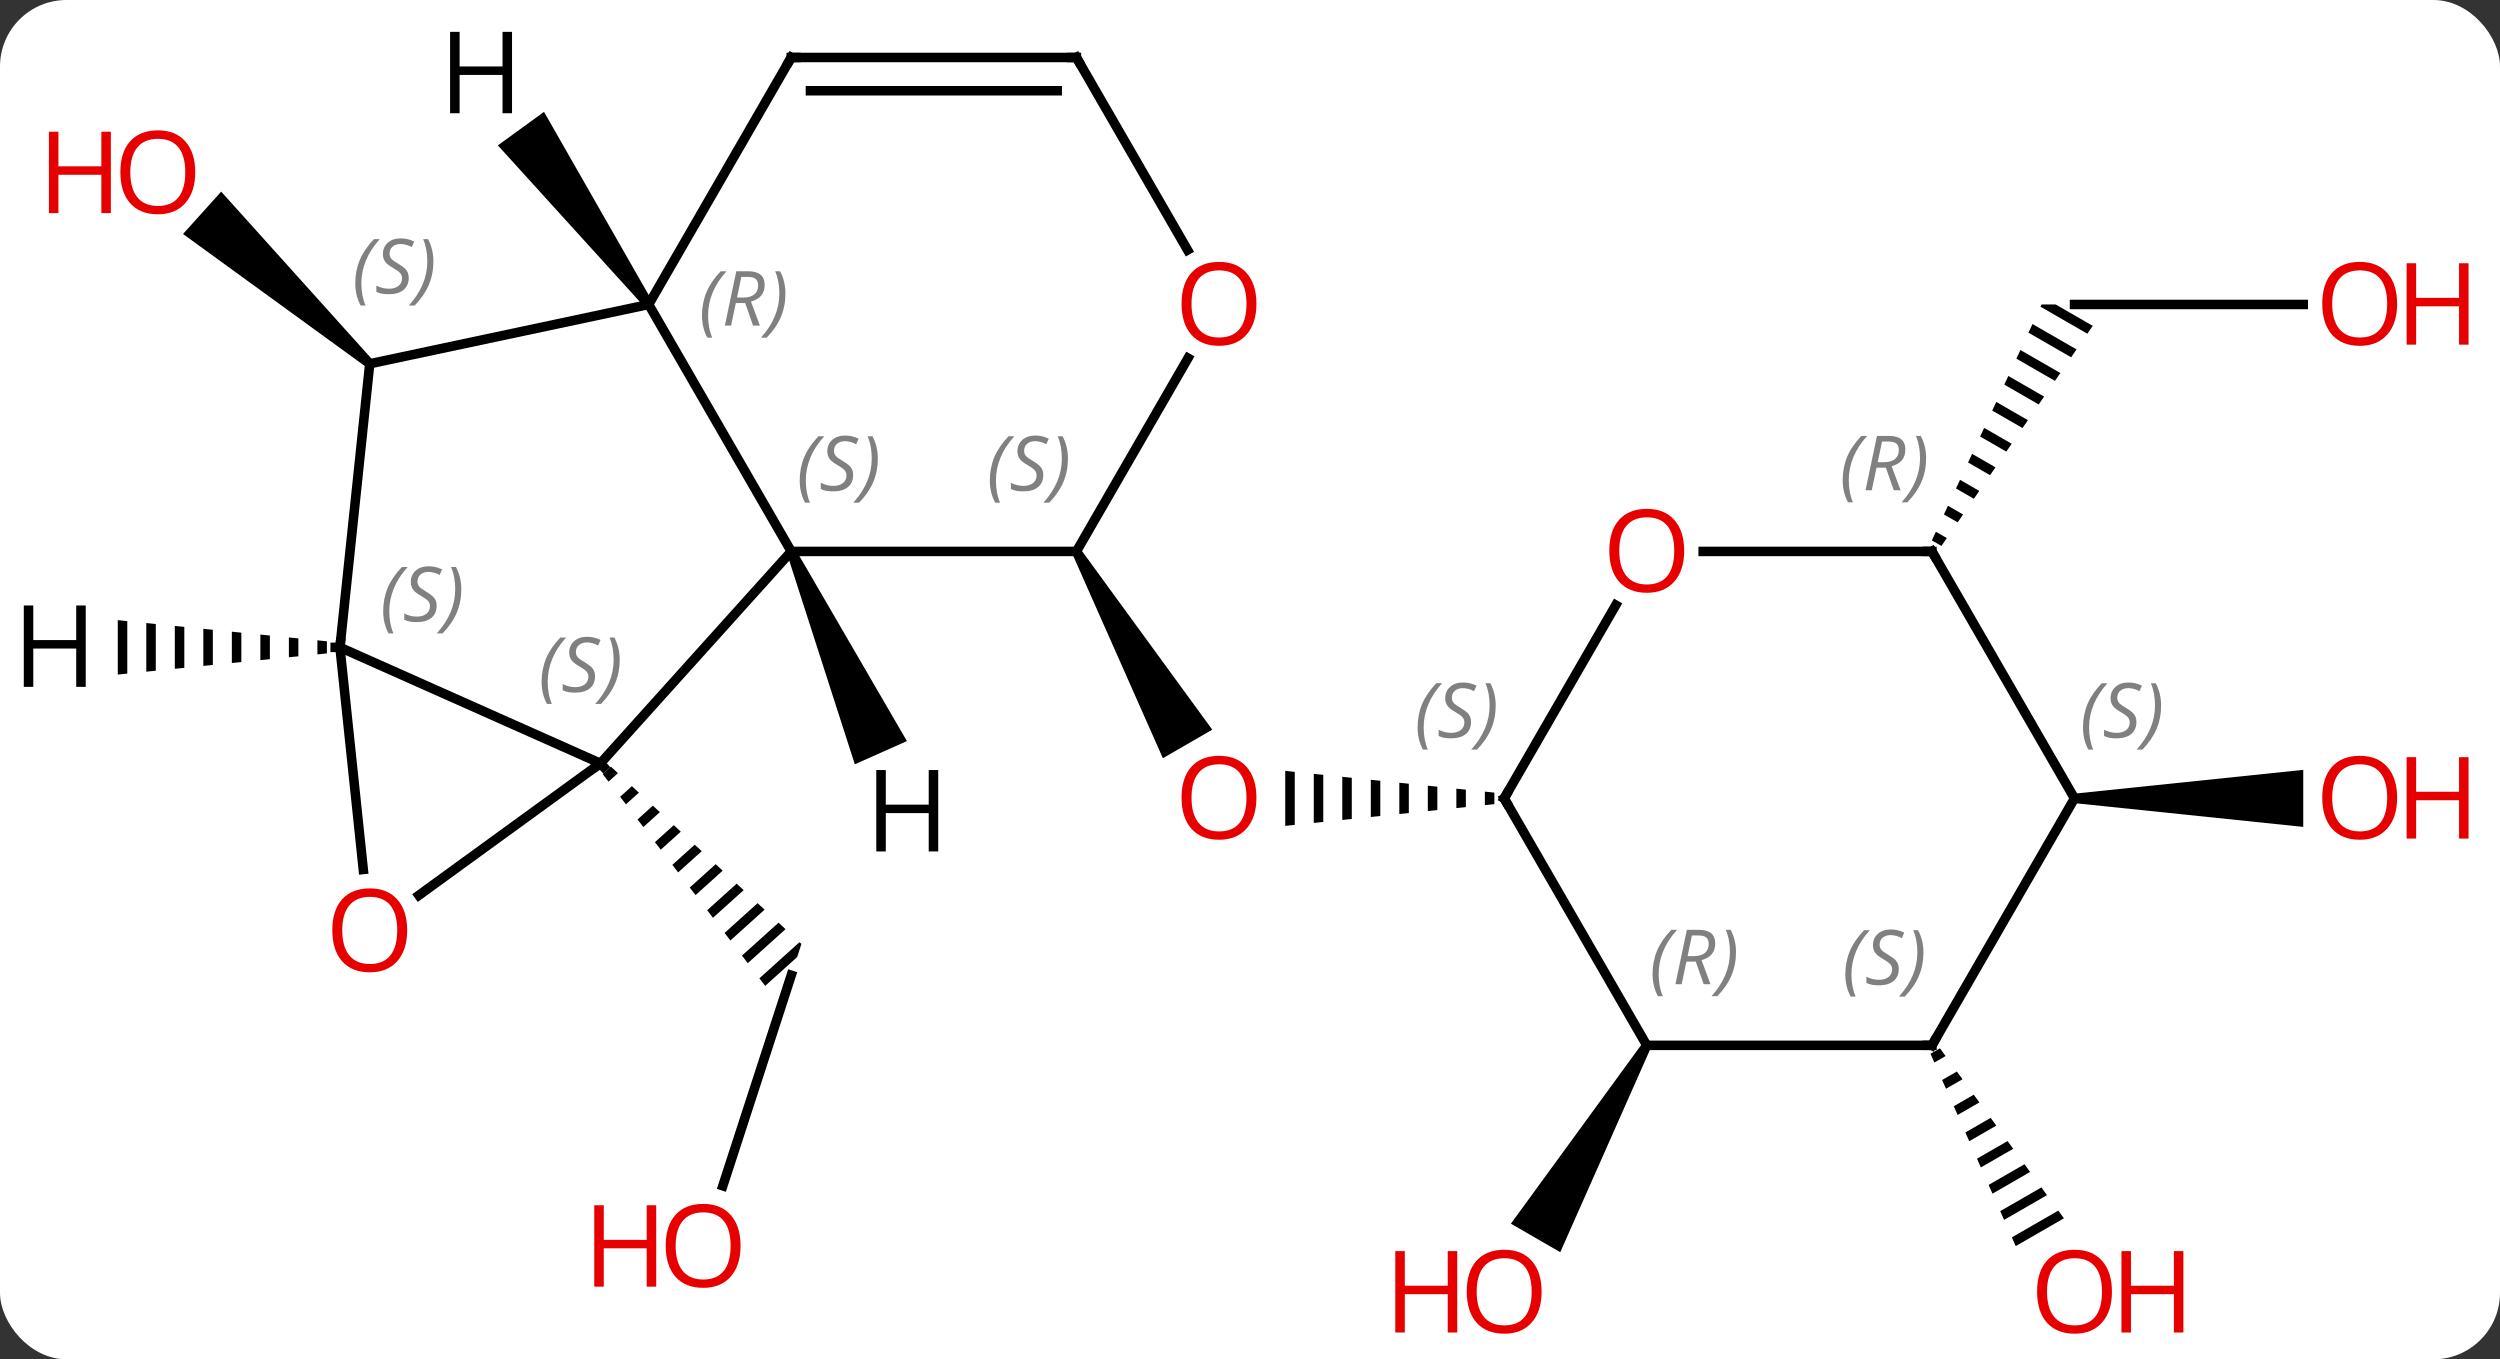 <svg width="263" viewBox="0 0 263 143" style="fill-opacity:1; color-rendering:auto; color-interpolation:auto; text-rendering:auto; stroke:black; stroke-linecap:square; stroke-miterlimit:10; shape-rendering:auto; stroke-opacity:1; fill:black; stroke-dasharray:none; font-weight:normal; stroke-width:1; font-family:'Open Sans'; font-style:normal; stroke-linejoin:miter; font-size:12; stroke-dashoffset:0; image-rendering:auto;" height="143" class="cas-substance-image" xmlns:xlink="http://www.w3.org/1999/xlink" xmlns="http://www.w3.org/2000/svg"><rect x="0" y="0" width="263" height="143" fill="#333333" stroke="none"/><svg class="cas-substance-single-component"><rect y="0" x="0" width="263" stroke="none" ry="7" rx="7" height="143" fill="white" class="cas-substance-group"/><svg y="0" x="0" width="263" viewBox="0 0 263 143" style="fill:black;" height="143" class="cas-substance-single-component-image"><svg><g><g transform="translate(127,71)" style="text-rendering:geometricPrecision; color-rendering:optimizeQuality; color-interpolation:linearRGB; stroke-linecap:butt; image-rendering:optimizeQuality;"><line y2="53.75" y1="31.599" x2="-50.958" x1="-43.761" style="fill:none;"/><path style="stroke:none;" d="M-62.728 9.652 L-63.595 10.434 L-62.984 11.229 L-61.993 10.336 L-62.728 9.652 ZM-60.524 11.704 L-61.764 12.821 L-61.153 13.617 L-59.789 12.388 L-59.789 12.388 L-60.524 11.704 ZM-58.32 13.755 L-59.932 15.208 L-59.322 16.004 L-57.585 14.439 L-57.585 14.439 L-58.32 13.755 ZM-56.116 15.807 L-58.101 17.595 L-57.491 18.391 L-55.382 16.491 L-56.116 15.807 ZM-53.912 17.858 L-56.27 19.982 L-55.66 20.778 L-53.178 18.542 L-53.912 17.858 ZM-51.708 19.91 L-54.439 22.369 L-53.828 23.165 L-50.974 20.594 L-51.708 19.91 ZM-49.505 21.961 L-52.608 24.757 L-51.997 25.552 L-48.77 22.645 L-49.505 21.961 ZM-47.301 24.013 L-50.776 27.144 L-50.776 27.144 L-50.166 27.94 L-50.166 27.94 L-46.566 24.697 L-46.566 24.697 L-47.301 24.013 ZM-45.097 26.064 L-48.945 29.531 L-48.945 29.531 L-48.335 30.327 L-44.362 26.748 L-44.362 26.748 L-45.097 26.064 ZM-42.893 28.116 L-47.114 31.918 L-46.504 32.714 L-46.504 32.714 L-43.138 29.683 L-42.691 28.304 L-42.691 28.304 L-42.691 28.304 L-42.893 28.116 Z"/><path style="stroke:none;" d="M-14.194 -12.74 L-13.328 -13.24 L0.53 5.762 L-4.666 8.762 Z"/><path style="stroke:none;" d="M29.208 12.279 L29.208 13.701 L29.208 13.701 L30.208 13.597 L30.208 13.597 L30.208 12.383 L30.208 12.383 L29.208 12.279 ZM26.208 11.967 L26.208 14.013 L26.208 14.013 L27.208 13.909 L27.208 12.071 L27.208 12.071 L26.208 11.967 ZM23.208 11.656 L23.208 14.324 L24.208 14.22 L24.208 14.22 L24.208 11.759 L24.208 11.759 L23.208 11.656 ZM20.208 11.344 L20.208 14.636 L20.208 14.636 L21.208 14.532 L21.208 11.448 L21.208 11.448 L20.208 11.344 ZM17.208 11.032 L17.208 14.948 L17.208 14.948 L18.208 14.844 L18.208 14.844 L18.208 11.136 L18.208 11.136 L17.208 11.032 ZM14.208 10.72 L14.208 15.259 L14.208 15.259 L15.208 15.156 L15.208 15.156 L15.208 10.824 L15.208 10.824 L14.208 10.72 ZM11.208 10.409 L11.208 15.571 L11.208 15.571 L12.208 15.467 L12.208 15.467 L12.208 10.513 L12.208 10.513 L11.208 10.409 ZM8.208 10.097 L8.208 15.883 L9.208 15.779 L9.208 15.779 L9.208 10.201 L9.208 10.201 L8.208 10.097 Z"/><path style="stroke:none;" d="M-87.769 -33.105 L-88.439 -32.361 L-107.747 -46.383 L-103.732 -50.842 Z"/><path style="stroke:none;" d="M45.806 38.72 L46.672 39.22 L37.14 60.731 L31.944 57.731 Z"/><line y2="-38.97" y1="-38.97" x2="115.302" x1="91.239" style="fill:none;"/><path style="stroke:none;" d="M87.775 -38.97 L87.665 -38.733 L87.665 -38.733 L92.588 -35.893 L93.157 -36.72 L89.255 -38.97 ZM86.817 -36.912 L86.394 -36.001 L86.394 -36.001 L90.883 -33.413 L90.883 -33.413 L91.451 -34.24 L86.817 -36.912 ZM85.547 -34.18 L85.123 -33.27 L85.123 -33.27 L89.178 -30.932 L89.746 -31.759 L85.547 -34.18 ZM84.276 -31.449 L83.853 -30.538 L83.853 -30.538 L87.472 -28.451 L88.041 -29.278 L84.276 -31.449 ZM83.006 -28.718 L82.582 -27.807 L85.767 -25.971 L86.335 -26.797 L83.006 -28.718 ZM81.735 -25.986 L81.312 -25.076 L81.312 -25.076 L84.062 -23.49 L84.062 -23.49 L84.63 -24.317 L81.735 -25.986 ZM80.465 -23.255 L80.041 -22.344 L82.356 -21.009 L82.925 -21.836 L80.465 -23.255 ZM79.194 -20.523 L78.77 -19.613 L80.651 -18.528 L81.219 -19.355 L79.194 -20.523 ZM77.923 -17.792 L77.5 -16.881 L78.946 -16.048 L79.514 -16.875 L77.923 -17.792 ZM76.653 -15.06 L76.229 -14.15 L76.229 -14.15 L77.24 -13.567 L77.809 -14.394 L76.653 -15.06 Z"/><path style="stroke:none;" d="M77.084 39.284 L76.089 39.858 L76.089 39.858 L76.496 40.778 L76.496 40.778 L77.676 40.097 L77.676 40.097 L77.084 39.284 ZM78.862 41.723 L77.311 42.617 L77.719 43.537 L79.454 42.536 L79.454 42.536 L78.862 41.723 ZM80.64 44.162 L78.534 45.376 L78.534 45.376 L78.941 46.296 L78.941 46.296 L81.233 44.974 L80.64 44.162 ZM82.418 46.6 L79.756 48.135 L80.164 49.055 L80.164 49.055 L83.011 47.413 L82.418 46.6 ZM84.196 49.039 L80.978 50.894 L80.978 50.894 L81.386 51.814 L81.386 51.814 L84.789 49.852 L84.789 49.852 L84.196 49.039 ZM85.975 51.477 L82.201 53.654 L82.609 54.573 L82.609 54.573 L86.567 52.29 L85.975 51.477 ZM87.753 53.916 L83.423 56.413 L83.831 57.332 L83.831 57.332 L88.346 54.729 L88.346 54.729 L87.753 53.916 ZM89.531 56.355 L84.646 59.172 L85.053 60.091 L85.053 60.091 L90.124 57.167 L90.124 57.167 L89.531 56.355 Z"/><path style="stroke:none;" d="M91.239 13.49 L91.239 12.49 L115.302 9.99 L115.302 15.99 Z"/><line y2="-12.99" y1="9.303" x2="-43.761" x1="-63.834" style="fill:none;"/><line y2="-2.898" y1="9.303" x2="-91.239" x1="-63.834" style="fill:none;"/><line y2="23.184" y1="9.303" x2="-82.939" x1="-63.834" style="fill:none;"/><line y2="-38.97" y1="-12.99" x2="-58.761" x1="-43.761" style="fill:none;"/><line y2="-12.99" y1="-12.99" x2="-13.761" x1="-43.761" style="fill:none;"/><line y2="20.471" y1="-2.898" x2="-88.783" x1="-91.239" style="fill:none;"/><line y2="-32.733" y1="-2.898" x2="-88.104" x1="-91.239" style="fill:none;"/><line y2="-32.733" y1="-38.97" x2="-88.104" x1="-58.761" style="fill:none;"/><line y2="-64.953" y1="-38.97" x2="-43.761" x1="-58.761" style="fill:none;"/><line y2="-33.322" y1="-12.99" x2="-2.022" x1="-13.761" style="fill:none;"/><line y2="-64.953" y1="-64.953" x2="-13.761" x1="-43.761" style="fill:none;"/><line y2="-61.453" y1="-61.453" x2="-15.782" x1="-41.74" style="fill:none;"/><line y2="-64.953" y1="-44.698" x2="-13.761" x1="-2.068" style="fill:none;"/><line y2="-7.342" y1="12.99" x2="42.978" x1="31.239" style="fill:none;"/><line y2="38.97" y1="12.99" x2="46.239" x1="31.239" style="fill:none;"/><line y2="-12.99" y1="-12.99" x2="76.239" x1="52.176" style="fill:none;"/><line y2="38.97" y1="38.97" x2="76.239" x1="46.239" style="fill:none;"/><line y2="12.99" y1="-12.99" x2="91.239" x1="76.239" style="fill:none;"/><line y2="12.99" y1="38.97" x2="91.239" x1="76.239" style="fill:none;"/><path style="stroke:none;" d="M-44.218 -12.787 L-43.304 -13.193 L-31.592 6.961 L-37.073 9.402 Z"/><path style="stroke:none;" d="M-93.61 -3.638 L-93.61 -2.158 L-92.61 -2.26 L-92.61 -3.537 L-93.61 -3.638 ZM-96.61 -3.941 L-96.61 -1.855 L-95.61 -1.956 L-95.61 -3.84 L-96.61 -3.941 ZM-99.61 -4.244 L-99.61 -1.552 L-98.61 -1.653 L-98.61 -4.143 L-99.61 -4.244 ZM-102.61 -4.547 L-102.61 -1.249 L-101.61 -1.35 L-101.61 -4.446 L-102.61 -4.547 ZM-105.61 -4.85 L-105.61 -0.946 L-104.61 -1.047 L-104.61 -4.749 L-104.61 -4.749 L-105.61 -4.85 ZM-108.61 -5.153 L-108.61 -0.643 L-107.61 -0.744 L-107.61 -5.052 L-108.61 -5.153 ZM-111.61 -5.456 L-111.61 -0.34 L-110.61 -0.441 L-110.61 -5.355 L-111.61 -5.456 ZM-114.61 -5.76 L-114.61 -0.036 L-113.61 -0.138 L-113.61 -5.658 L-114.61 -5.76 Z"/><path style="stroke:none;" d="M-58.356 -39.264 L-59.166 -38.676 L-74.625 -55.706 L-69.77 -59.232 Z"/></g><g transform="translate(127,71)" style="fill:rgb(230,0,0); text-rendering:geometricPrecision; color-rendering:optimizeQuality; image-rendering:optimizeQuality; font-family:'Open Sans'; stroke:rgb(230,0,0); color-interpolation:linearRGB;"><path style="stroke:none;" d="M-49.093 60.059 Q-49.093 62.121 -50.133 63.301 Q-51.172 64.481 -53.015 64.481 Q-54.906 64.481 -55.937 63.316 Q-56.968 62.152 -56.968 60.043 Q-56.968 57.949 -55.937 56.801 Q-54.906 55.652 -53.015 55.652 Q-51.156 55.652 -50.125 56.824 Q-49.093 57.996 -49.093 60.059 ZM-55.922 60.059 Q-55.922 61.793 -55.179 62.699 Q-54.437 63.606 -53.015 63.606 Q-51.593 63.606 -50.867 62.707 Q-50.14 61.809 -50.14 60.059 Q-50.14 58.324 -50.867 57.434 Q-51.593 56.543 -53.015 56.543 Q-54.437 56.543 -55.179 57.441 Q-55.922 58.34 -55.922 60.059 Z"/><path style="stroke:none;" d="M-57.968 64.356 L-58.968 64.356 L-58.968 60.324 L-63.484 60.324 L-63.484 64.356 L-64.484 64.356 L-64.484 55.793 L-63.484 55.793 L-63.484 59.434 L-58.968 59.434 L-58.968 55.793 L-57.968 55.793 L-57.968 64.356 Z"/><path style="stroke:none;" d="M5.176 12.92 Q5.176 14.982 4.137 16.162 Q3.098 17.342 1.255 17.342 Q-0.636 17.342 -1.667 16.177 Q-2.699 15.013 -2.699 12.904 Q-2.699 10.81 -1.667 9.662 Q-0.636 8.513 1.255 8.513 Q3.114 8.513 4.145 9.685 Q5.176 10.857 5.176 12.92 ZM-1.652 12.92 Q-1.652 14.654 -0.909 15.56 Q-0.167 16.467 1.255 16.467 Q2.676 16.467 3.403 15.568 Q4.13 14.67 4.13 12.92 Q4.13 11.185 3.403 10.295 Q2.676 9.404 1.255 9.404 Q-0.167 9.404 -0.909 10.303 Q-1.652 11.201 -1.652 12.92 Z"/><path style="stroke:none;" d="M-106.463 -52.879 Q-106.463 -50.817 -107.502 -49.637 Q-108.541 -48.457 -110.384 -48.457 Q-112.275 -48.457 -113.306 -49.621 Q-114.338 -50.786 -114.338 -52.895 Q-114.338 -54.989 -113.306 -56.137 Q-112.275 -57.286 -110.384 -57.286 Q-108.525 -57.286 -107.494 -56.114 Q-106.463 -54.942 -106.463 -52.879 ZM-113.291 -52.879 Q-113.291 -51.145 -112.548 -50.239 Q-111.806 -49.332 -110.384 -49.332 Q-108.963 -49.332 -108.236 -50.231 Q-107.509 -51.129 -107.509 -52.879 Q-107.509 -54.614 -108.236 -55.504 Q-108.963 -56.395 -110.384 -56.395 Q-111.806 -56.395 -112.548 -55.496 Q-113.291 -54.598 -113.291 -52.879 Z"/><path style="stroke:none;" d="M-115.338 -48.582 L-116.338 -48.582 L-116.338 -52.614 L-120.853 -52.614 L-120.853 -48.582 L-121.853 -48.582 L-121.853 -57.145 L-120.853 -57.145 L-120.853 -53.504 L-116.338 -53.504 L-116.338 -57.145 L-115.338 -57.145 L-115.338 -48.582 Z"/><path style="stroke:none;" d="M35.176 64.883 Q35.176 66.945 34.137 68.125 Q33.098 69.305 31.255 69.305 Q29.364 69.305 28.333 68.141 Q27.302 66.976 27.302 64.867 Q27.302 62.773 28.333 61.625 Q29.364 60.476 31.255 60.476 Q33.114 60.476 34.145 61.648 Q35.176 62.82 35.176 64.883 ZM28.348 64.883 Q28.348 66.617 29.091 67.523 Q29.833 68.43 31.255 68.43 Q32.676 68.43 33.403 67.531 Q34.13 66.633 34.13 64.883 Q34.13 63.148 33.403 62.258 Q32.676 61.367 31.255 61.367 Q29.833 61.367 29.091 62.266 Q28.348 63.164 28.348 64.883 Z"/><path style="stroke:none;" d="M26.302 69.18 L25.302 69.18 L25.302 65.148 L20.786 65.148 L20.786 69.18 L19.786 69.18 L19.786 60.617 L20.786 60.617 L20.786 64.258 L25.302 64.258 L25.302 60.617 L26.302 60.617 L26.302 69.18 Z"/><path style="stroke:none;" d="M125.177 -39.04 Q125.177 -36.978 124.137 -35.798 Q123.098 -34.618 121.255 -34.618 Q119.364 -34.618 118.333 -35.782 Q117.302 -36.947 117.302 -39.056 Q117.302 -41.15 118.333 -42.298 Q119.364 -43.447 121.255 -43.447 Q123.114 -43.447 124.145 -42.275 Q125.177 -41.103 125.177 -39.04 ZM118.348 -39.04 Q118.348 -37.306 119.091 -36.4 Q119.833 -35.493 121.255 -35.493 Q122.677 -35.493 123.403 -36.392 Q124.13 -37.29 124.13 -39.04 Q124.13 -40.775 123.403 -41.665 Q122.677 -42.556 121.255 -42.556 Q119.833 -42.556 119.091 -41.657 Q118.348 -40.759 118.348 -39.04 Z"/><path style="stroke:none;" d="M132.692 -34.743 L131.692 -34.743 L131.692 -38.775 L127.177 -38.775 L127.177 -34.743 L126.177 -34.743 L126.177 -43.306 L127.177 -43.306 L127.177 -39.665 L131.692 -39.665 L131.692 -43.306 L132.692 -43.306 L132.692 -34.743 Z"/><path style="stroke:none;" d="M95.177 64.883 Q95.177 66.945 94.137 68.125 Q93.098 69.305 91.255 69.305 Q89.364 69.305 88.333 68.141 Q87.302 66.976 87.302 64.867 Q87.302 62.773 88.333 61.625 Q89.364 60.476 91.255 60.476 Q93.114 60.476 94.145 61.648 Q95.177 62.82 95.177 64.883 ZM88.348 64.883 Q88.348 66.617 89.091 67.523 Q89.833 68.43 91.255 68.43 Q92.677 68.43 93.403 67.531 Q94.13 66.633 94.13 64.883 Q94.13 63.148 93.403 62.258 Q92.677 61.367 91.255 61.367 Q89.833 61.367 89.091 62.266 Q88.348 63.164 88.348 64.883 Z"/><path style="stroke:none;" d="M102.692 69.18 L101.692 69.18 L101.692 65.148 L97.177 65.148 L97.177 69.18 L96.177 69.18 L96.177 60.617 L97.177 60.617 L97.177 64.258 L101.692 64.258 L101.692 60.617 L102.692 60.617 L102.692 69.18 Z"/><path style="stroke:none;" d="M125.177 12.92 Q125.177 14.982 124.137 16.162 Q123.098 17.342 121.255 17.342 Q119.364 17.342 118.333 16.177 Q117.302 15.013 117.302 12.904 Q117.302 10.81 118.333 9.662 Q119.364 8.513 121.255 8.513 Q123.114 8.513 124.145 9.685 Q125.177 10.857 125.177 12.92 ZM118.348 12.92 Q118.348 14.654 119.091 15.56 Q119.833 16.467 121.255 16.467 Q122.677 16.467 123.403 15.568 Q124.13 14.67 124.13 12.92 Q124.13 11.185 123.403 10.295 Q122.677 9.404 121.255 9.404 Q119.833 9.404 119.091 10.303 Q118.348 11.201 118.348 12.92 Z"/><path style="stroke:none;" d="M132.692 17.217 L131.692 17.217 L131.692 13.185 L127.177 13.185 L127.177 17.217 L126.177 17.217 L126.177 8.654 L127.177 8.654 L127.177 12.295 L131.692 12.295 L131.692 8.654 L132.692 8.654 L132.692 17.217 Z"/></g><g transform="translate(127,71)" style="stroke-linecap:butt; text-rendering:geometricPrecision; color-rendering:optimizeQuality; image-rendering:optimizeQuality; font-family:'Open Sans'; color-interpolation:linearRGB; stroke-miterlimit:5;"><path style="fill:none;" d="M-63.499 9.675 L-63.834 9.303 L-64.239 9.597"/></g><g transform="translate(127,71)" style="stroke-linecap:butt; font-size:8.4px; fill:gray; text-rendering:geometricPrecision; image-rendering:optimizeQuality; color-rendering:optimizeQuality; font-family:'Open Sans'; font-style:italic; stroke:gray; color-interpolation:linearRGB; stroke-miterlimit:5;"><path style="stroke:none;" d="M-70.022 0.725 Q-70.022 -0.604 -69.553 -1.728 Q-69.084 -2.853 -68.053 -3.932 L-67.444 -3.932 Q-68.412 -2.869 -68.897 -1.697 Q-69.381 -0.525 -69.381 0.709 Q-69.381 2.037 -68.944 3.053 L-69.459 3.053 Q-70.022 2.022 -70.022 0.725 ZM-64.399 0.131 Q-64.399 0.959 -64.946 1.412 Q-65.493 1.865 -66.493 1.865 Q-66.899 1.865 -67.212 1.811 Q-67.524 1.756 -67.805 1.615 L-67.805 0.959 Q-67.18 1.287 -66.477 1.287 Q-65.852 1.287 -65.477 0.99 Q-65.102 0.693 -65.102 0.178 Q-65.102 -0.135 -65.305 -0.361 Q-65.508 -0.588 -66.071 -0.916 Q-66.665 -1.244 -66.891 -1.572 Q-67.118 -1.9 -67.118 -2.353 Q-67.118 -3.088 -66.602 -3.549 Q-66.087 -4.01 -65.243 -4.01 Q-64.868 -4.01 -64.532 -3.932 Q-64.196 -3.853 -63.821 -3.682 L-64.087 -3.088 Q-64.337 -3.244 -64.657 -3.33 Q-64.977 -3.416 -65.243 -3.416 Q-65.774 -3.416 -66.094 -3.143 Q-66.415 -2.869 -66.415 -2.4 Q-66.415 -2.197 -66.344 -2.049 Q-66.274 -1.9 -66.133 -1.768 Q-65.993 -1.635 -65.571 -1.385 Q-65.008 -1.041 -64.805 -0.846 Q-64.602 -0.65 -64.501 -0.416 Q-64.399 -0.182 -64.399 0.131 ZM-61.805 -1.588 Q-61.805 -0.26 -62.281 0.873 Q-62.758 2.006 -63.773 3.053 L-64.383 3.053 Q-62.445 0.896 -62.445 -1.588 Q-62.445 -2.916 -62.883 -3.932 L-62.367 -3.932 Q-61.805 -2.869 -61.805 -1.588 Z"/><path style="stroke:none;" d="M-42.87 -20.447 Q-42.87 -21.775 -42.401 -22.9 Q-41.932 -24.025 -40.901 -25.103 L-40.291 -25.103 Q-41.26 -24.041 -41.745 -22.869 Q-42.229 -21.697 -42.229 -20.463 Q-42.229 -19.135 -41.791 -18.119 L-42.307 -18.119 Q-42.87 -19.15 -42.87 -20.447 ZM-37.247 -21.041 Q-37.247 -20.213 -37.794 -19.76 Q-38.341 -19.306 -39.341 -19.306 Q-39.747 -19.306 -40.059 -19.361 Q-40.372 -19.416 -40.653 -19.556 L-40.653 -20.213 Q-40.028 -19.885 -39.325 -19.885 Q-38.7 -19.885 -38.325 -20.181 Q-37.95 -20.478 -37.95 -20.994 Q-37.95 -21.306 -38.153 -21.533 Q-38.356 -21.76 -38.919 -22.088 Q-39.513 -22.416 -39.739 -22.744 Q-39.966 -23.072 -39.966 -23.525 Q-39.966 -24.26 -39.45 -24.721 Q-38.934 -25.181 -38.091 -25.181 Q-37.716 -25.181 -37.38 -25.103 Q-37.044 -25.025 -36.669 -24.853 L-36.934 -24.26 Q-37.184 -24.416 -37.505 -24.502 Q-37.825 -24.588 -38.091 -24.588 Q-38.622 -24.588 -38.942 -24.314 Q-39.263 -24.041 -39.263 -23.572 Q-39.263 -23.369 -39.192 -23.221 Q-39.122 -23.072 -38.981 -22.939 Q-38.841 -22.806 -38.419 -22.556 Q-37.856 -22.213 -37.653 -22.017 Q-37.45 -21.822 -37.349 -21.588 Q-37.247 -21.353 -37.247 -21.041 ZM-34.653 -22.76 Q-34.653 -21.431 -35.129 -20.299 Q-35.606 -19.166 -36.621 -18.119 L-37.231 -18.119 Q-35.293 -20.275 -35.293 -22.76 Q-35.293 -24.088 -35.731 -25.103 L-35.215 -25.103 Q-34.653 -24.041 -34.653 -22.76 Z"/><path style="fill:none; stroke:black;" d="M-91.739 -2.898 L-91.239 -2.898 L-91.187 -3.395"/><path style="stroke:none;" d="M-86.687 -6.695 Q-86.687 -8.023 -86.219 -9.148 Q-85.75 -10.273 -84.719 -11.351 L-84.109 -11.351 Q-85.078 -10.289 -85.562 -9.117 Q-86.047 -7.945 -86.047 -6.711 Q-86.047 -5.383 -85.609 -4.367 L-86.125 -4.367 Q-86.687 -5.398 -86.687 -6.695 ZM-81.065 -7.289 Q-81.065 -6.461 -81.612 -6.008 Q-82.159 -5.554 -83.159 -5.554 Q-83.565 -5.554 -83.877 -5.609 Q-84.19 -5.664 -84.471 -5.804 L-84.471 -6.461 Q-83.846 -6.133 -83.143 -6.133 Q-82.518 -6.133 -82.143 -6.429 Q-81.768 -6.726 -81.768 -7.242 Q-81.768 -7.554 -81.971 -7.781 Q-82.174 -8.008 -82.737 -8.336 Q-83.33 -8.664 -83.557 -8.992 Q-83.784 -9.32 -83.784 -9.773 Q-83.784 -10.508 -83.268 -10.969 Q-82.752 -11.429 -81.909 -11.429 Q-81.534 -11.429 -81.198 -11.351 Q-80.862 -11.273 -80.487 -11.101 L-80.752 -10.508 Q-81.002 -10.664 -81.323 -10.75 Q-81.643 -10.836 -81.909 -10.836 Q-82.44 -10.836 -82.76 -10.562 Q-83.08 -10.289 -83.08 -9.82 Q-83.08 -9.617 -83.01 -9.469 Q-82.94 -9.32 -82.799 -9.187 Q-82.659 -9.054 -82.237 -8.804 Q-81.674 -8.461 -81.471 -8.265 Q-81.268 -8.07 -81.166 -7.836 Q-81.065 -7.601 -81.065 -7.289 ZM-78.47 -9.008 Q-78.47 -7.679 -78.947 -6.547 Q-79.424 -5.414 -80.439 -4.367 L-81.049 -4.367 Q-79.111 -6.523 -79.111 -9.008 Q-79.111 -10.336 -79.549 -11.351 L-79.033 -11.351 Q-78.47 -10.289 -78.47 -9.008 Z"/></g><g transform="translate(127,71)" style="stroke-linecap:butt; fill:rgb(230,0,0); text-rendering:geometricPrecision; color-rendering:optimizeQuality; image-rendering:optimizeQuality; font-family:'Open Sans'; stroke:rgb(230,0,0); color-interpolation:linearRGB; stroke-miterlimit:5;"><path style="stroke:none;" d="M-84.166 26.867 Q-84.166 28.929 -85.206 30.109 Q-86.245 31.289 -88.088 31.289 Q-89.979 31.289 -91.01 30.125 Q-92.041 28.96 -92.041 26.851 Q-92.041 24.757 -91.01 23.609 Q-89.979 22.46 -88.088 22.46 Q-86.229 22.46 -85.198 23.632 Q-84.166 24.804 -84.166 26.867 ZM-90.995 26.867 Q-90.995 28.601 -90.252 29.507 Q-89.51 30.414 -88.088 30.414 Q-86.666 30.414 -85.94 29.515 Q-85.213 28.617 -85.213 26.867 Q-85.213 25.132 -85.94 24.242 Q-86.666 23.351 -88.088 23.351 Q-89.51 23.351 -90.252 24.25 Q-90.995 25.148 -90.995 26.867 Z"/></g><g transform="translate(127,71)" style="stroke-linecap:butt; font-size:8.4px; fill:gray; text-rendering:geometricPrecision; image-rendering:optimizeQuality; color-rendering:optimizeQuality; font-family:'Open Sans'; font-style:italic; stroke:gray; color-interpolation:linearRGB; stroke-miterlimit:5;"><path style="stroke:none;" d="M-53.15 -37.806 Q-53.15 -39.134 -52.681 -40.259 Q-52.212 -41.384 -51.181 -42.462 L-50.572 -42.462 Q-51.54 -41.4 -52.025 -40.228 Q-52.509 -39.056 -52.509 -37.822 Q-52.509 -36.494 -52.072 -35.478 L-52.587 -35.478 Q-53.15 -36.509 -53.15 -37.806 ZM-49.59 -39.119 L-50.09 -36.744 L-50.746 -36.744 L-49.543 -42.462 L-48.293 -42.462 Q-46.558 -42.462 -46.558 -41.025 Q-46.558 -39.666 -47.996 -39.275 L-47.058 -36.744 L-47.777 -36.744 L-48.605 -39.119 L-49.59 -39.119 ZM-49.011 -41.869 Q-49.402 -39.947 -49.465 -39.697 L-48.808 -39.697 Q-48.058 -39.697 -47.652 -40.025 Q-47.246 -40.353 -47.246 -40.978 Q-47.246 -41.447 -47.504 -41.658 Q-47.761 -41.869 -48.355 -41.869 L-49.011 -41.869 ZM-44.372 -40.119 Q-44.372 -38.791 -44.849 -37.658 Q-45.325 -36.525 -46.341 -35.478 L-46.95 -35.478 Q-45.013 -37.634 -45.013 -40.119 Q-45.013 -41.447 -45.45 -42.462 L-44.935 -42.462 Q-44.372 -41.4 -44.372 -40.119 Z"/><path style="stroke:none;" d="M-22.869 -20.447 Q-22.869 -21.775 -22.401 -22.9 Q-21.932 -24.025 -20.901 -25.104 L-20.291 -25.104 Q-21.26 -24.041 -21.744 -22.869 Q-22.229 -21.697 -22.229 -20.463 Q-22.229 -19.135 -21.791 -18.119 L-22.307 -18.119 Q-22.869 -19.15 -22.869 -20.447 ZM-17.247 -21.041 Q-17.247 -20.213 -17.794 -19.76 Q-18.34 -19.307 -19.34 -19.307 Q-19.747 -19.307 -20.059 -19.361 Q-20.372 -19.416 -20.653 -19.557 L-20.653 -20.213 Q-20.028 -19.885 -19.325 -19.885 Q-18.7 -19.885 -18.325 -20.182 Q-17.95 -20.479 -17.95 -20.994 Q-17.95 -21.307 -18.153 -21.533 Q-18.356 -21.76 -18.919 -22.088 Q-19.512 -22.416 -19.739 -22.744 Q-19.965 -23.072 -19.965 -23.525 Q-19.965 -24.26 -19.45 -24.721 Q-18.934 -25.182 -18.09 -25.182 Q-17.715 -25.182 -17.38 -25.104 Q-17.044 -25.025 -16.669 -24.854 L-16.934 -24.26 Q-17.184 -24.416 -17.505 -24.502 Q-17.825 -24.588 -18.09 -24.588 Q-18.622 -24.588 -18.942 -24.314 Q-19.262 -24.041 -19.262 -23.572 Q-19.262 -23.369 -19.192 -23.221 Q-19.122 -23.072 -18.981 -22.939 Q-18.84 -22.807 -18.419 -22.557 Q-17.856 -22.213 -17.653 -22.018 Q-17.45 -21.822 -17.348 -21.588 Q-17.247 -21.354 -17.247 -21.041 ZM-14.652 -22.76 Q-14.652 -21.432 -15.129 -20.299 Q-15.605 -19.166 -16.621 -18.119 L-17.23 -18.119 Q-15.293 -20.275 -15.293 -22.76 Q-15.293 -24.088 -15.73 -25.104 L-15.215 -25.104 Q-14.652 -24.041 -14.652 -22.76 Z"/><path style="stroke:none;" d="M-89.624 -41.189 Q-89.624 -42.517 -89.156 -43.642 Q-88.687 -44.767 -87.656 -45.845 L-87.046 -45.845 Q-88.015 -44.783 -88.499 -43.611 Q-88.984 -42.439 -88.984 -41.205 Q-88.984 -39.877 -88.546 -38.861 L-89.062 -38.861 Q-89.624 -39.892 -89.624 -41.189 ZM-84.002 -41.783 Q-84.002 -40.955 -84.549 -40.502 Q-85.095 -40.048 -86.095 -40.048 Q-86.502 -40.048 -86.814 -40.103 Q-87.127 -40.158 -87.408 -40.298 L-87.408 -40.955 Q-86.783 -40.627 -86.08 -40.627 Q-85.455 -40.627 -85.08 -40.923 Q-84.705 -41.22 -84.705 -41.736 Q-84.705 -42.048 -84.908 -42.275 Q-85.111 -42.502 -85.674 -42.83 Q-86.267 -43.158 -86.494 -43.486 Q-86.72 -43.814 -86.72 -44.267 Q-86.72 -45.002 -86.205 -45.462 Q-85.689 -45.923 -84.845 -45.923 Q-84.47 -45.923 -84.135 -45.845 Q-83.799 -45.767 -83.424 -45.595 L-83.689 -45.002 Q-83.939 -45.158 -84.26 -45.244 Q-84.58 -45.33 -84.845 -45.33 Q-85.377 -45.33 -85.697 -45.056 Q-86.017 -44.783 -86.017 -44.314 Q-86.017 -44.111 -85.947 -43.962 Q-85.877 -43.814 -85.736 -43.681 Q-85.595 -43.548 -85.174 -43.298 Q-84.611 -42.955 -84.408 -42.759 Q-84.205 -42.564 -84.103 -42.33 Q-84.002 -42.095 -84.002 -41.783 ZM-81.407 -43.502 Q-81.407 -42.173 -81.884 -41.041 Q-82.36 -39.908 -83.376 -38.861 L-83.985 -38.861 Q-82.048 -41.017 -82.048 -43.502 Q-82.048 -44.83 -82.485 -45.845 L-81.97 -45.845 Q-81.407 -44.783 -81.407 -43.502 Z"/><path style="fill:none; stroke:black;" d="M-44.011 -64.52 L-43.761 -64.953 L-43.261 -64.953"/></g><g transform="translate(127,71)" style="stroke-linecap:butt; fill:rgb(230,0,0); text-rendering:geometricPrecision; color-rendering:optimizeQuality; image-rendering:optimizeQuality; font-family:'Open Sans'; stroke:rgb(230,0,0); color-interpolation:linearRGB; stroke-miterlimit:5;"><path style="stroke:none;" d="M5.176 -39.04 Q5.176 -36.978 4.137 -35.798 Q3.098 -34.618 1.255 -34.618 Q-0.636 -34.618 -1.667 -35.782 Q-2.699 -36.947 -2.699 -39.056 Q-2.699 -41.15 -1.667 -42.298 Q-0.636 -43.447 1.255 -43.447 Q3.114 -43.447 4.145 -42.275 Q5.176 -41.103 5.176 -39.04 ZM-1.652 -39.04 Q-1.652 -37.306 -0.909 -36.4 Q-0.167 -35.493 1.255 -35.493 Q2.676 -35.493 3.403 -36.392 Q4.13 -37.29 4.13 -39.04 Q4.13 -40.775 3.403 -41.665 Q2.676 -42.556 1.255 -42.556 Q-0.167 -42.556 -0.909 -41.657 Q-1.652 -40.759 -1.652 -39.04 Z"/><path style="fill:none; stroke:black;" d="M-14.261 -64.953 L-13.761 -64.953 L-13.511 -64.52"/><path style="fill:none; stroke:black;" d="M31.489 12.557 L31.239 12.99 L31.489 13.423"/></g><g transform="translate(127,71)" style="stroke-linecap:butt; font-size:8.4px; fill:gray; text-rendering:geometricPrecision; image-rendering:optimizeQuality; color-rendering:optimizeQuality; font-family:'Open Sans'; font-style:italic; stroke:gray; color-interpolation:linearRGB; stroke-miterlimit:5;"><path style="stroke:none;" d="M22.131 5.533 Q22.131 4.205 22.599 3.08 Q23.068 1.955 24.099 0.876 L24.709 0.876 Q23.74 1.939 23.256 3.111 Q22.771 4.283 22.771 5.517 Q22.771 6.845 23.209 7.861 L22.693 7.861 Q22.131 6.83 22.131 5.533 ZM27.753 4.939 Q27.753 5.767 27.206 6.22 Q26.66 6.673 25.66 6.673 Q25.253 6.673 24.941 6.619 Q24.628 6.564 24.347 6.423 L24.347 5.767 Q24.972 6.095 25.675 6.095 Q26.3 6.095 26.675 5.798 Q27.05 5.502 27.05 4.986 Q27.05 4.673 26.847 4.447 Q26.644 4.22 26.081 3.892 Q25.488 3.564 25.261 3.236 Q25.035 2.908 25.035 2.455 Q25.035 1.72 25.55 1.259 Q26.066 0.798 26.91 0.798 Q27.285 0.798 27.62 0.876 Q27.956 0.955 28.331 1.127 L28.066 1.72 Q27.816 1.564 27.495 1.478 Q27.175 1.392 26.91 1.392 Q26.378 1.392 26.058 1.666 Q25.738 1.939 25.738 2.408 Q25.738 2.611 25.808 2.759 Q25.878 2.908 26.019 3.041 Q26.16 3.173 26.581 3.423 Q27.144 3.767 27.347 3.962 Q27.55 4.158 27.652 4.392 Q27.753 4.627 27.753 4.939 ZM30.348 3.22 Q30.348 4.548 29.871 5.681 Q29.395 6.814 28.379 7.861 L27.77 7.861 Q29.707 5.705 29.707 3.22 Q29.707 1.892 29.27 0.876 L29.785 0.876 Q30.348 1.939 30.348 3.22 Z"/></g><g transform="translate(127,71)" style="stroke-linecap:butt; fill:rgb(230,0,0); text-rendering:geometricPrecision; color-rendering:optimizeQuality; image-rendering:optimizeQuality; font-family:'Open Sans'; stroke:rgb(230,0,0); color-interpolation:linearRGB; stroke-miterlimit:5;"><path style="stroke:none;" d="M50.176 -13.06 Q50.176 -10.998 49.137 -9.818 Q48.098 -8.638 46.255 -8.638 Q44.364 -8.638 43.333 -9.803 Q42.301 -10.967 42.301 -13.076 Q42.301 -15.17 43.333 -16.318 Q44.364 -17.467 46.255 -17.467 Q48.114 -17.467 49.145 -16.295 Q50.176 -15.123 50.176 -13.06 ZM43.348 -13.06 Q43.348 -11.326 44.091 -10.42 Q44.833 -9.513 46.255 -9.513 Q47.676 -9.513 48.403 -10.412 Q49.13 -11.31 49.13 -13.06 Q49.13 -14.795 48.403 -15.685 Q47.676 -16.576 46.255 -16.576 Q44.833 -16.576 44.091 -15.678 Q43.348 -14.779 43.348 -13.06 Z"/></g><g transform="translate(127,71)" style="stroke-linecap:butt; font-size:8.4px; fill:gray; text-rendering:geometricPrecision; image-rendering:optimizeQuality; color-rendering:optimizeQuality; font-family:'Open Sans'; font-style:italic; stroke:gray; color-interpolation:linearRGB; stroke-miterlimit:5;"><path style="stroke:none;" d="M46.85 31.474 Q46.85 30.146 47.319 29.021 Q47.788 27.896 48.819 26.817 L49.428 26.817 Q48.46 27.88 47.975 29.052 Q47.491 30.224 47.491 31.458 Q47.491 32.786 47.928 33.802 L47.413 33.802 Q46.85 32.771 46.85 31.474 ZM50.41 30.161 L49.91 32.536 L49.254 32.536 L50.457 26.817 L51.707 26.817 Q53.442 26.817 53.442 28.255 Q53.442 29.614 52.004 30.005 L52.942 32.536 L52.223 32.536 L51.395 30.161 L50.41 30.161 ZM50.988 27.411 Q50.598 29.333 50.535 29.583 L51.192 29.583 Q51.942 29.583 52.348 29.255 Q52.754 28.927 52.754 28.302 Q52.754 27.833 52.496 27.622 Q52.238 27.411 51.645 27.411 L50.988 27.411 ZM55.627 29.161 Q55.627 30.489 55.151 31.622 Q54.674 32.755 53.659 33.802 L53.049 33.802 Q54.987 31.646 54.987 29.161 Q54.987 27.833 54.549 26.817 L55.065 26.817 Q55.627 27.88 55.627 29.161 Z"/><path style="fill:none; stroke:black;" d="M75.739 -12.99 L76.239 -12.99 L76.489 -12.557"/><path style="stroke:none;" d="M66.851 -20.486 Q66.851 -21.814 67.319 -22.939 Q67.788 -24.064 68.819 -25.143 L69.429 -25.143 Q68.46 -24.08 67.976 -22.908 Q67.491 -21.736 67.491 -20.502 Q67.491 -19.174 67.929 -18.158 L67.413 -18.158 Q66.851 -19.189 66.851 -20.486 ZM70.411 -21.799 L69.911 -19.424 L69.254 -19.424 L70.457 -25.143 L71.707 -25.143 Q73.442 -25.143 73.442 -23.705 Q73.442 -22.346 72.004 -21.955 L72.942 -19.424 L72.223 -19.424 L71.395 -21.799 L70.411 -21.799 ZM70.989 -24.549 Q70.598 -22.627 70.536 -22.377 L71.192 -22.377 Q71.942 -22.377 72.348 -22.705 Q72.754 -23.033 72.754 -23.658 Q72.754 -24.127 72.497 -24.338 Q72.239 -24.549 71.645 -24.549 L70.989 -24.549 ZM75.628 -22.799 Q75.628 -21.471 75.151 -20.338 Q74.675 -19.205 73.659 -18.158 L73.05 -18.158 Q74.987 -20.314 74.987 -22.799 Q74.987 -24.127 74.55 -25.143 L75.065 -25.143 Q75.628 -24.08 75.628 -22.799 Z"/><path style="fill:none; stroke:black;" d="M75.739 38.97 L76.239 38.97 L76.489 38.537"/><path style="stroke:none;" d="M67.13 31.513 Q67.13 30.185 67.599 29.06 Q68.068 27.935 69.099 26.857 L69.709 26.857 Q68.74 27.919 68.255 29.091 Q67.771 30.263 67.771 31.497 Q67.771 32.825 68.209 33.841 L67.693 33.841 Q67.13 32.81 67.13 31.513 ZM72.753 30.919 Q72.753 31.747 72.206 32.2 Q71.659 32.654 70.659 32.654 Q70.253 32.654 69.941 32.599 Q69.628 32.544 69.347 32.404 L69.347 31.747 Q69.972 32.075 70.675 32.075 Q71.3 32.075 71.675 31.779 Q72.05 31.482 72.05 30.966 Q72.05 30.654 71.847 30.427 Q71.644 30.2 71.081 29.872 Q70.487 29.544 70.261 29.216 Q70.034 28.888 70.034 28.435 Q70.034 27.7 70.55 27.239 Q71.066 26.779 71.909 26.779 Q72.284 26.779 72.62 26.857 Q72.956 26.935 73.331 27.107 L73.066 27.7 Q72.816 27.544 72.495 27.458 Q72.175 27.372 71.909 27.372 Q71.378 27.372 71.058 27.646 Q70.737 27.919 70.737 28.388 Q70.737 28.591 70.808 28.739 Q70.878 28.888 71.019 29.021 Q71.159 29.154 71.581 29.404 Q72.144 29.747 72.347 29.943 Q72.55 30.138 72.651 30.372 Q72.753 30.607 72.753 30.919 ZM75.347 29.2 Q75.347 30.529 74.871 31.661 Q74.394 32.794 73.379 33.841 L72.769 33.841 Q74.707 31.685 74.707 29.2 Q74.707 27.872 74.269 26.857 L74.785 26.857 Q75.347 27.919 75.347 29.2 Z"/><path style="stroke:none;" d="M92.131 5.533 Q92.131 4.205 92.599 3.08 Q93.068 1.955 94.099 0.877 L94.709 0.877 Q93.74 1.939 93.256 3.111 Q92.771 4.283 92.771 5.517 Q92.771 6.845 93.209 7.861 L92.693 7.861 Q92.131 6.83 92.131 5.533 ZM97.753 4.939 Q97.753 5.767 97.206 6.22 Q96.659 6.674 95.659 6.674 Q95.253 6.674 94.941 6.619 Q94.628 6.564 94.347 6.424 L94.347 5.767 Q94.972 6.095 95.675 6.095 Q96.3 6.095 96.675 5.799 Q97.05 5.502 97.05 4.986 Q97.05 4.674 96.847 4.447 Q96.644 4.22 96.081 3.892 Q95.487 3.564 95.261 3.236 Q95.034 2.908 95.034 2.455 Q95.034 1.72 95.55 1.26 Q96.066 0.799 96.909 0.799 Q97.284 0.799 97.62 0.877 Q97.956 0.955 98.331 1.127 L98.066 1.72 Q97.816 1.564 97.495 1.478 Q97.175 1.392 96.909 1.392 Q96.378 1.392 96.058 1.666 Q95.737 1.939 95.737 2.408 Q95.737 2.611 95.808 2.76 Q95.878 2.908 96.019 3.041 Q96.159 3.174 96.581 3.424 Q97.144 3.767 97.347 3.963 Q97.55 4.158 97.652 4.392 Q97.753 4.627 97.753 4.939 ZM100.348 3.22 Q100.348 4.549 99.871 5.681 Q99.394 6.814 98.379 7.861 L97.769 7.861 Q99.707 5.705 99.707 3.22 Q99.707 1.892 99.269 0.877 L99.785 0.877 Q100.348 1.939 100.348 3.22 Z"/></g><g transform="translate(127,71)" style="stroke-linecap:butt; text-rendering:geometricPrecision; color-rendering:optimizeQuality; image-rendering:optimizeQuality; font-family:'Open Sans'; color-interpolation:linearRGB; stroke-miterlimit:5;"><path style="stroke:none;" d="M-28.299 18.571 L-29.299 18.571 L-29.299 14.54 L-33.815 14.54 L-33.815 18.571 L-34.815 18.571 L-34.815 10.009 L-33.815 10.009 L-33.815 13.649 L-29.299 13.649 L-29.299 10.009 L-28.299 10.009 L-28.299 18.571 Z"/><path style="stroke:none;" d="M-117.981 1.258 L-118.981 1.258 L-118.981 -2.773 L-123.497 -2.773 L-123.497 1.258 L-124.497 1.258 L-124.497 -7.304 L-123.497 -7.304 L-123.497 -3.664 L-118.981 -3.664 L-118.981 -7.304 L-117.981 -7.304 L-117.981 1.258 Z"/><path style="stroke:none;" d="M-73.134 -59.087 L-74.134 -59.087 L-74.134 -63.118 L-78.65 -63.118 L-78.65 -59.087 L-79.65 -59.087 L-79.65 -67.649 L-78.65 -67.649 L-78.65 -64.009 L-74.134 -64.009 L-74.134 -67.649 L-73.134 -67.649 L-73.134 -59.087 Z"/></g></g></svg></svg></svg></svg>